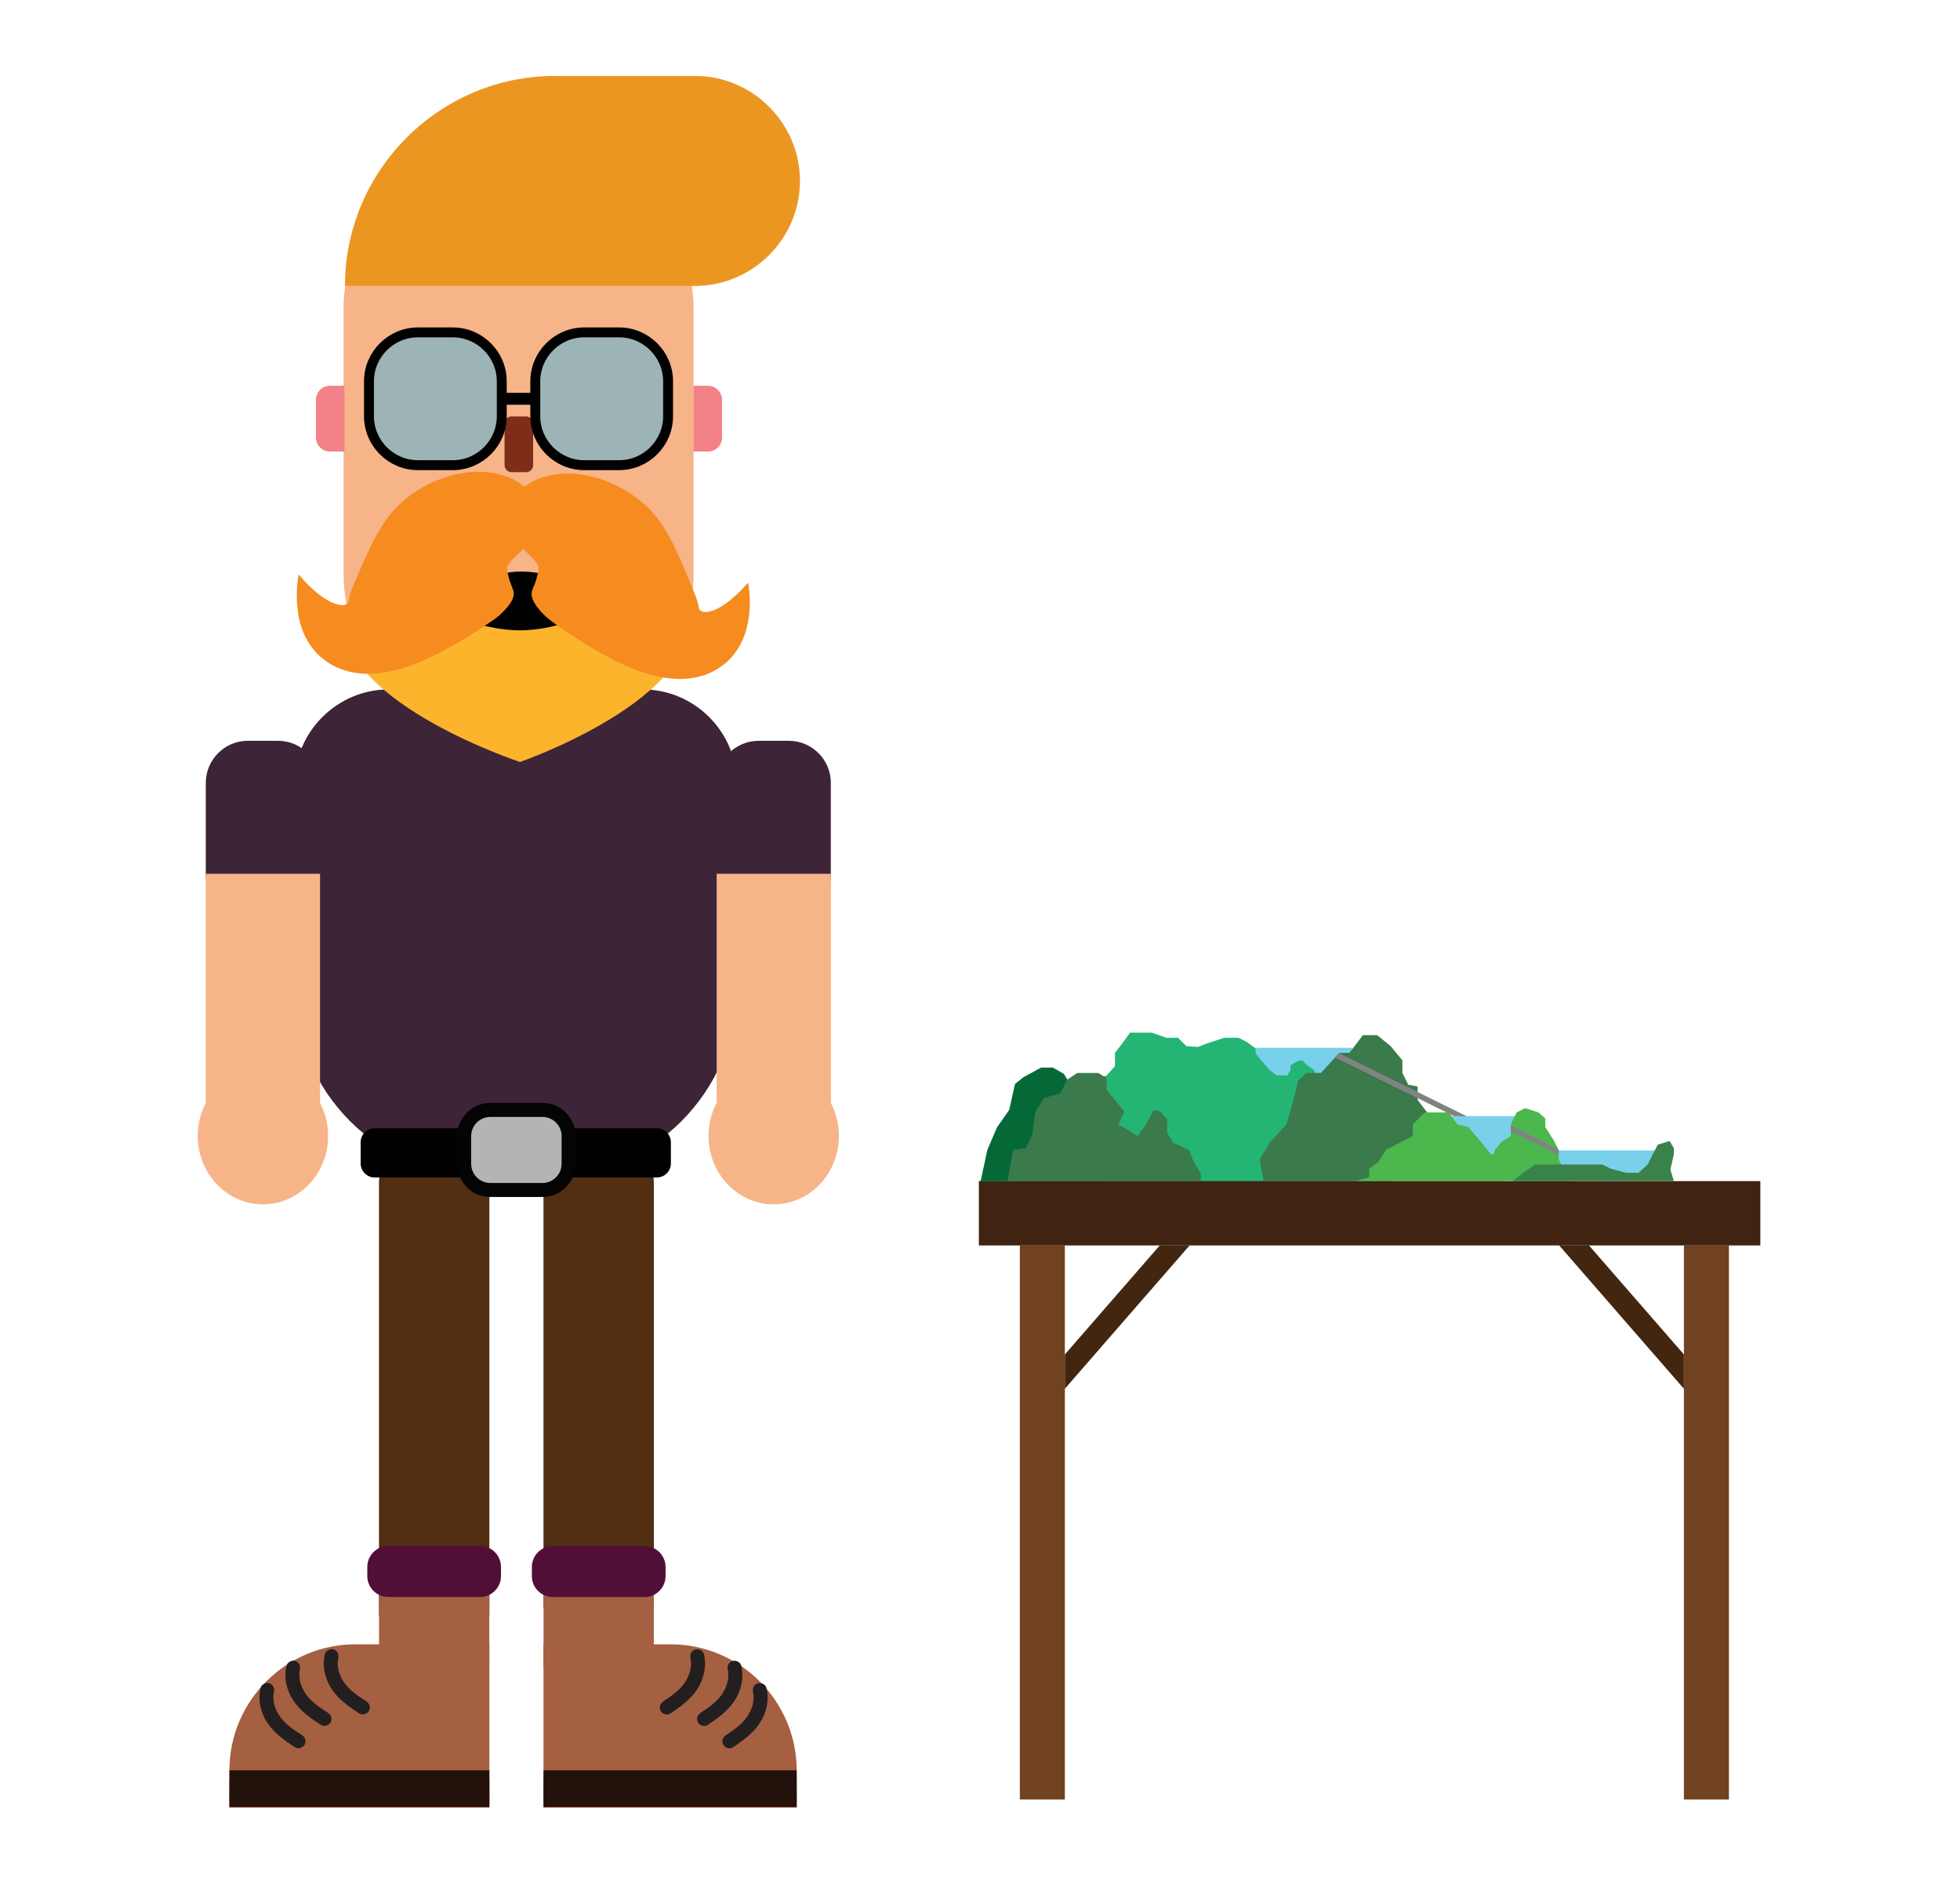 <?xml version="1.0" encoding="utf-8"?>
<!-- Generator: Adobe Illustrator 24.0.1, SVG Export Plug-In . SVG Version: 6.00 Build 0)  -->
<svg version="1.1" id="Layer_1" xmlns="http://www.w3.org/2000/svg" xmlns:xlink="http://www.w3.org/1999/xlink" x="0px" y="0px"
	 viewBox="0 0 280 270" style="enable-background:new 0 0 280 270;" xml:space="preserve">
<style type="text/css">
	.st0{fill:#79D0EA;}
	.st1{fill:#24B574;}
	.st2{fill:#522E13;}
	.st3{fill:#FFDCB2;}
	.st4{fill:#3E2437;}
	.st5{fill:#F6B488;}
	.st6{fill:#010101;}
	.st7{fill:#A55F41;}
	.st8{fill:#231F20;}
	.st9{fill:#510F37;}
	.st10{fill:#B4B4B4;stroke:#040404;stroke-width:2;stroke-miterlimit:10;}
	.st11{fill:#22120B;}
	.st12{fill:#7E2D18;}
	.st13{fill:#F38188;}
	.st14{fill:#FCB42C;}
	.st15{fill:#F68B20;stroke:#F68B20;stroke-miterlimit:10;}
	.st16{fill:#9DB4B6;stroke:#010101;stroke-width:1.417;stroke-miterlimit:10;}
	.st17{fill:#EC9622;}
	.st18{fill:#704220;}
	.st19{fill:#412312;}
	.st20{fill:#432610;}
	.st21{fill:#046937;}
	.st22{fill:#3A7A4B;}
	.st23{fill:#4BB74D;}
	.st24{fill:#39824A;}
	.st25{fill:#818381;}
</style>
<rect x="216.27" y="164.37" class="st0" width="21.12" height="3.86"/>
<rect x="203.3" y="159.46" class="st0" width="13.48" height="8.76"/>
<rect x="176.71" y="149.7" class="st0" width="16.46" height="8.76"/>
<polygon class="st1" points="139.84,169.11 141.28,166.62 143.2,165.27 144.28,163.5 146.08,161.39 149.32,161 150.4,159.54 
	150.4,156.9 151.72,155.7 154.96,154.74 158.08,153.66 159.28,152.34 159.28,150.42 160.12,149.34 161.44,147.54 162.16,147.54 
	164.56,147.54 166.6,148.27 168.28,148.27 169.48,149.46 171.16,149.58 172.36,149.1 174.88,148.27 176.92,148.27 178.12,148.86 
	179.39,149.82 179.39,150.54 181.36,152.9 182.44,153.66 183.04,153.66 183.88,153.66 184.36,152.9 184.36,152.22 185.32,151.62 
	186.04,151.5 186.76,152.22 187.72,152.9 188.3,154.14 189.4,155.7 189.4,157.14 190.6,158.33 192.28,159.42 193.12,161 
	194.92,163.5 195.52,165.27 196.72,165.27 198.04,166.98 198.88,169.11 "/>
<path class="st2" d="M93.41,229.66H77.64V169c0-3.3,2.7-6,6-6h3.77c3.3,0,6,2.7,6,6V229.66z"/>
<path class="st2" d="M54.14,230.81h15.77v-61.81c0-3.3-2.7-6-6-6h-3.77c-3.3,0-6,2.7-6,6V230.81z"/>
<path class="st3" d="M70.77,95.46h4"/>
<path class="st4" d="M78.27,168.13h-9.18c-14.85,0-27-12.15-27-27v-29.17c0-7.4,6.06-13.46,13.46-13.46c0,0,3.39,0,7.36,0
	c4,0,4.07,1.98,11.05,1.98c5.92,0,6.69-1.98,10.67-1.98c3.88,0,7.18,0,7.18,0c7.4,0,13.46,6.06,13.46,13.46v29.17
	C105.27,155.98,93.12,168.13,78.27,168.13z"/>
<path class="st4" d="M112.69,131.1h-4.32c-3.3,0-6-2.7-6-6v-13.26c0-3.3,2.7-6,6-6h4.32c3.3,0,6,2.7,6,6v13.26
	C118.69,128.4,115.99,131.1,112.69,131.1z"/>
<rect x="102.38" y="124.84" class="st5" width="16.32" height="39.46"/>
<ellipse class="st5" cx="110.53" cy="162.3" rx="9.31" ry="9.77"/>
<path class="st4" d="M39.71,131.1H35.4c-3.3,0-6-2.7-6-6v-13.26c0-3.3,2.7-6,6-6h4.32c3.3,0,6,2.7,6,6v13.26
	C45.71,128.4,43.01,131.1,39.71,131.1z"/>
<rect x="29.4" y="124.84" class="st5" width="16.32" height="39.46"/>
<ellipse class="st5" cx="37.56" cy="162.3" rx="9.31" ry="9.77"/>
<path class="st6" d="M93.84,168.23H53.52c-1.1,0-2-0.9-2-2v-3.03c0-1.1,0.9-2,2-2h40.32c1.1,0,2,0.9,2,2v3.03
	C95.84,167.33,94.94,168.23,93.84,168.23z"/>
<g>
	<path class="st7" d="M113.81,258.26H77.64v-23.33h18.17c9.9,0,18,8.1,18,18V258.26z"/>
	<rect x="77.64" y="254.36" class="st7" width="36.17" height="3.9"/>
	<rect x="77.64" y="256.31" class="st7" width="36.17" height="0.98"/>
	<g>
		<path class="st7" d="M99.59,236.63c0.38,1.54-0.15,3.24-1.04,4.47c-0.89,1.22-2.11,2.06-3.3,2.86"/>
		<g>
			<path class="st8" d="M98.63,236.89c0.28,1.2-0.11,2.49-0.84,3.56c-0.77,1.12-1.92,1.89-3.04,2.64c-0.45,0.3-0.64,0.88-0.36,1.37
				c0.26,0.45,0.92,0.66,1.37,0.36c1.44-0.96,2.86-1.99,3.83-3.45c0.96-1.46,1.38-3.29,0.98-5c-0.12-0.53-0.72-0.84-1.23-0.7
				C98.79,235.81,98.5,236.37,98.63,236.89L98.63,236.89z"/>
		</g>
	</g>
	<g>
		<path class="st7" d="M104.92,238.27c0.38,1.54-0.15,3.24-1.04,4.47c-0.89,1.22-2.11,2.06-3.3,2.86"/>
		<g>
			<path class="st8" d="M103.96,238.53c0.28,1.2-0.11,2.49-0.84,3.56c-0.77,1.12-1.92,1.89-3.04,2.64c-0.45,0.3-0.64,0.88-0.36,1.37
				c0.26,0.45,0.92,0.66,1.37,0.36c1.44-0.96,2.86-1.99,3.83-3.45c0.96-1.46,1.38-3.29,0.98-5c-0.12-0.53-0.72-0.84-1.23-0.7
				C104.12,237.45,103.84,238.01,103.96,238.53L103.96,238.53z"/>
		</g>
	</g>
	<g>
		<path class="st7" d="M108.54,241.46c0.38,1.54-0.15,3.24-1.04,4.47c-0.89,1.22-2.11,2.06-3.3,2.86"/>
		<g>
			<path class="st8" d="M107.57,241.72c0.28,1.2-0.11,2.49-0.84,3.56c-0.77,1.12-1.92,1.89-3.04,2.64c-0.45,0.3-0.64,0.88-0.36,1.37
				c0.26,0.45,0.92,0.66,1.37,0.36c1.44-0.96,2.86-1.99,3.83-3.45c0.96-1.46,1.38-3.29,0.98-5c-0.12-0.53-0.72-0.84-1.23-0.7
				C107.73,240.64,107.45,241.2,107.57,241.72L107.57,241.72z"/>
		</g>
	</g>
</g>
<g>
	<path class="st7" d="M32.77,258.26h37.14v-23.33H50.77c-9.9,0-18,8.1-18,18V258.26z"/>
	
		<rect x="32.77" y="254.36" transform="matrix(-1 -5.103929e-11 5.103929e-11 -1 102.681 512.621)" class="st7" width="37.14" height="3.9"/>
	
		<rect x="32.77" y="256.31" transform="matrix(-1 -5.094159e-11 5.094159e-11 -1 102.681 513.596)" class="st7" width="37.14" height="0.98"/>
	<g>
		<path class="st7" d="M47.37,236.63c-0.39,1.54,0.15,3.24,1.07,4.47c0.92,1.22,2.16,2.06,3.39,2.86"/>
		<g>
			<path class="st8" d="M46.41,236.36c-0.41,1.71,0.02,3.55,1,5c1,1.47,2.45,2.5,3.92,3.45c0.45,0.29,1.1,0.09,1.37-0.36
				c0.28-0.49,0.1-1.07-0.36-1.37c-1.15-0.74-2.34-1.51-3.14-2.64c-0.75-1.07-1.15-2.36-0.87-3.56c0.13-0.52-0.17-1.08-0.7-1.23
				C47.13,235.52,46.53,235.83,46.41,236.36L46.41,236.36z"/>
		</g>
	</g>
	<g>
		<path class="st7" d="M41.9,238.27c-0.39,1.54,0.15,3.24,1.07,4.47c0.92,1.22,2.16,2.06,3.39,2.86"/>
		<g>
			<path class="st8" d="M40.93,238c-0.41,1.71,0.02,3.55,1,5c1,1.47,2.45,2.5,3.92,3.45c0.45,0.29,1.1,0.09,1.37-0.36
				c0.28-0.49,0.1-1.07-0.36-1.37c-1.15-0.74-2.34-1.51-3.14-2.64c-0.75-1.07-1.15-2.36-0.87-3.56c0.13-0.52-0.17-1.08-0.7-1.23
				C41.65,237.17,41.06,237.48,40.93,238L40.93,238z"/>
		</g>
	</g>
	<g>
		<path class="st7" d="M38.19,241.46c-0.39,1.54,0.15,3.24,1.07,4.47c0.92,1.22,2.16,2.06,3.39,2.86"/>
		<g>
			<path class="st8" d="M37.22,241.19c-0.41,1.71,0.02,3.55,1,5c1,1.47,2.45,2.5,3.92,3.45c0.45,0.29,1.1,0.09,1.37-0.36
				c0.28-0.49,0.1-1.07-0.36-1.37c-1.15-0.74-2.34-1.51-3.14-2.64c-0.75-1.07-1.15-2.36-0.87-3.56c0.13-0.52-0.17-1.08-0.7-1.23
				C37.94,240.35,37.35,240.66,37.22,241.19L37.22,241.19z"/>
		</g>
	</g>
</g>
<rect x="54.15" y="223.32" class="st7" width="15.75" height="14.95"/>
<rect x="77.65" y="223.32" class="st7" width="15.75" height="14.95"/>
<path class="st9" d="M55.47,228.17h13.1c1.66,0,3-1.34,3-3v-1.29c0-1.66-1.34-3-3-3h-13.1c-1.66,0-3,1.34-3,3v1.29
	C52.47,226.83,53.81,228.17,55.47,228.17z"/>
<path class="st9" d="M92.08,228.18h-13.1c-1.66,0-3-1.34-3-3v-1.29c0-1.66,1.34-3,3-3h13.1c1.66,0,3,1.34,3,3v1.29
	C95.08,226.84,93.73,228.18,92.08,228.18z"/>
<path class="st10" d="M77.49,170.02h-7.44c-2.06,0-3.74-1.68-3.74-3.74v-3.96c0-2.06,1.68-3.74,3.74-3.74h7.44
	c2.06,0,3.74,1.68,3.74,3.74v3.96C81.23,168.34,79.55,170.02,77.49,170.02z"/>
<rect x="77.65" y="252.93" class="st11" width="36.16" height="5.22"/>
<rect x="32.78" y="252.93" class="st11" width="37.13" height="5.22"/>
<path class="st5" d="M63.64,103.37c-8.53-3.37-14.56-11.68-14.56-21.4v-38c0-10.5,8.51-19,19-19h12c10.49,0,19,8.5,19,19v38
	c0,9.72-6.03,18.03-14.56,21.4"/>
<ellipse class="st6" cx="74.5" cy="86.22" rx="7.8" ry="4.56"/>
<path class="st12" d="M75.16,67.46h-2.08c-0.55,0-1-0.45-1-1V60.5c0-0.55,0.45-1,1-1h2.08c0.55,0,1,0.45,1,1v5.96
	C76.16,67.01,75.71,67.46,75.16,67.46z"/>
<path class="st13" d="M101.15,64.51h-2.08v-9.39h2.08c1.1,0,2,0.9,2,2v5.39C103.15,63.61,102.26,64.51,101.15,64.51z"/>
<path class="st13" d="M47.13,55.12h2.08v9.39h-2.08c-1.1,0-2-0.9-2-2v-5.39C45.13,56.02,46.03,55.12,47.13,55.12z"/>
<path class="st14" d="M74.28,108.87c0,0-25-8.28-25-19.84s13.06,1.03,25,1.03s24.1-12.7,24.1-1.13S74.28,108.87,74.28,108.87"/>
<g>
	<g>
		<g>
			<g>
				<path class="st15" d="M74.16,76.98c-0.82-1.11-1.43-2.45-1.03-4.03c0.1-0.39,0.23-0.82,0.46-1.22c0.24-0.4,0.56-0.81,0.95-1.21
					c0.38-0.42,0.88-0.75,1.44-1.09c0.57-0.35,1.2-0.61,1.89-0.81c0.35-0.1,0.72-0.2,1.09-0.27c0.35-0.06,0.71-0.1,1.09-0.14
					c0.37-0.03,0.78-0.05,1.15-0.05c0.35,0.01,0.72,0.03,1.09,0.06c0.79,0.06,1.44,0.19,2.15,0.36c0.75,0.17,1.31,0.37,1.98,0.62
					c2.51,0.97,4.48,2.37,6.03,3.91c0.76,0.77,1.59,1.86,2.31,3.08c0.71,1.2,1.33,2.5,1.92,3.82c0.58,1.32,1.13,2.65,1.61,3.8
					c0.48,1.16,0.85,2.05,0.99,2.74c0,0.11,0.07,0.36,0.09,0.47c0.02,0.07,0.05,0.16,0.09,0.25c0.03,0.06,0.08,0.12,0.13,0.2
					c0.23,0.26,0.63,0.47,1.09,0.48c0.97,0.03,2.13-0.52,3.01-1.12c0.91-0.61,1.61-1.26,2.1-1.72c0.48-0.47,0.74-0.75,0.74-0.75
					s0.05,0.38,0.07,1.07c0.02,0.69,0.04,1.71-0.17,3.01c-0.22,1.29-0.6,2.92-1.92,4.68c-0.67,0.88-1.66,1.74-2.92,2.38
					c-1.28,0.7-2.85,0.97-4.39,1.01c-3.04-0.03-5.56-0.98-7.65-1.88c-2.1-0.93-3.85-1.94-5.38-2.87c-1.52-0.93-2.83-1.81-3.85-2.52
					c-1-0.7-1.74-1.23-2.22-1.72c-0.95-0.96-1.54-1.8-1.64-2.45c0-0.13-0.05-0.37,0.02-0.48l0.07-0.24c0.13-0.39,0.27-0.59,0.37-0.9
					c0.11-0.29,0.19-0.58,0.26-0.88c0.07-0.26,0.12-0.38,0.16-0.59c0.04-0.19,0.07-0.38,0.08-0.58c0.02-0.11,0.03-0.18,0.04-0.27
					c0.01-0.09,0-0.19-0.01-0.29c0-0.05,0-0.01,0-0.03c0.01,0.02-0.03-0.14,0.02,0.07c0.02,0.06,0.04,0.13,0.05,0.17
					c-0.04-0.13-0.1-0.27-0.16-0.41c-0.13-0.27-0.31-0.48-0.49-0.73C76.1,78.91,75,78.12,74.16,76.98z"/>
			</g>
		</g>
	</g>
	<g>
		<g>
			<g>
				<path class="st15" d="M75.42,77.01c-0.87,1.12-1.99,1.88-2.81,2.86c-0.2,0.24-0.39,0.46-0.54,0.7c-0.14,0.23-0.3,0.69-0.19,0.38
					c0.02-0.04,0.05-0.21,0.04-0.17c0,0.01,0,0,0,0s0.01-0.01,0.01-0.03c-0.01,0.05-0.02,0.16-0.02,0.23c0,0.08,0.01,0.16,0.02,0.22
					c0.01,0.11,0.02,0.34,0.05,0.5c0.03,0.17,0.07,0.34,0.12,0.51c0.05,0.28,0.12,0.56,0.21,0.84c0.18,0.47,0.35,0.95,0.53,1.44
					c0.08,0.11,0.05,0.32,0.05,0.46c-0.07,0.62-0.65,1.41-1.6,2.34c-0.48,0.47-1.22,0.98-2.23,1.65c-1.03,0.7-2.35,1.55-3.9,2.45
					c-1.56,0.9-3.34,1.88-5.5,2.77c-0.55,0.22-1.08,0.43-1.7,0.63l-0.89,0.29l-0.98,0.25c-0.61,0.16-1.38,0.28-2.06,0.36
					c-0.35,0.04-0.76,0.05-1.12,0.07c-0.38,0.01-0.73,0.02-1.14-0.02c-1.54-0.09-3.1-0.58-4.3-1.29c-0.6-0.35-1.09-0.79-1.57-1.18
					c-0.45-0.44-0.83-0.88-1.13-1.32c-1.21-1.78-1.54-3.39-1.73-4.68c-0.18-1.29-0.15-2.3-0.12-2.99c0.03-0.69,0.08-1.07,0.08-1.07
					s0.26,0.29,0.73,0.76c0.48,0.47,1.18,1.13,2.07,1.75c0.88,0.61,2.02,1.21,3.02,1.24c0.25,0.02,0.47-0.03,0.66-0.09
					c0.21-0.1,0.38-0.16,0.51-0.29c0.13-0.15,0.21-0.24,0.27-0.43c0.04-0.13,0.09-0.32,0.1-0.47c0.07-0.62,0.43-1.49,0.9-2.59
					c0.47-1.1,1.03-2.4,1.62-3.69c0.6-1.3,1.24-2.58,1.96-3.75c0.74-1.21,1.58-2.28,2.37-3.04c1.59-1.52,3.61-2.89,6.19-3.82
					c0.67-0.23,1.27-0.42,2.03-0.57c0.36-0.07,0.71-0.14,1.06-0.19c0.35-0.05,0.77-0.08,1.14-0.1c0.38-0.02,0.75-0.03,1.11-0.02
					c0.4,0.02,0.79,0.05,1.17,0.1c0.38,0.05,0.73,0.1,1.09,0.19c0.37,0.09,0.73,0.2,1.07,0.32c0.34,0.12,0.66,0.24,0.97,0.39
					c0.31,0.16,0.6,0.33,0.87,0.51c0.54,0.35,1.01,0.71,1.37,1.14c0.36,0.41,0.66,0.83,0.88,1.23c0.2,0.42,0.32,0.84,0.4,1.23
					C76.91,74.6,76.27,75.92,75.42,77.01z"/>
			</g>
		</g>
	</g>
</g>
<g>
	<path class="st16" d="M64.69,66.46H59.7c-3.84,0-6.99-3.14-6.99-6.99v-4.99c0-3.84,3.14-6.99,6.99-6.99h4.99
		c3.84,0,6.99,3.14,6.99,6.99v4.99C71.68,63.32,68.53,66.46,64.69,66.46z"/>
	<path class="st16" d="M88.45,66.46h-4.99c-3.84,0-6.99-3.14-6.99-6.99v-4.99c0-3.84,3.14-6.99,6.99-6.99h4.99
		c3.84,0,6.99,3.14,6.99,6.99v4.99C95.44,63.32,92.29,66.46,88.45,66.46z"/>
	<rect x="71.05" y="56.12" class="st6" width="5.94" height="1.71"/>
</g>
<path class="st17" d="M99.28,40.85h-50v0c0-16.5,13.5-30,30-30h20c8.25,0,15,6.75,15,15v0C114.28,34.1,107.53,40.85,99.28,40.85z"/>
<rect x="145.69" y="177.94" class="st18" width="6.43" height="79.16"/>
<rect x="240.56" y="177.94" class="st18" width="6.43" height="79.16"/>
<rect x="191.06" y="117.52" transform="matrix(6.123234e-17 -1 1 6.123234e-17 22.318 369.001)" class="st19" width="9.19" height="111.64"/>
<polygon class="st20" points="165.68,177.94 152.12,193.52 152.12,198.42 169.94,177.94 "/>
<polygon class="st20" points="227,177.94 240.56,193.52 240.56,198.42 222.74,177.94 "/>
<polygon class="st21" points="140.09,168.75 141.05,164.3 142.41,161.1 144.17,158.58 145.01,154.86 146.21,153.9 148.73,152.53 
	150.41,152.53 151.97,153.42 153.53,155.94 154.53,158.22 154.97,160.64 156.53,162.3 156.53,164.3 156.53,166.38 157.25,167.22 
	157.73,168.75 "/>
<polygon class="st22" points="143.93,168.75 144.72,164.3 146.57,164.04 147.41,162.3 147.89,158.94 149.09,156.9 151.49,156.18 
	152.45,154.26 153.89,153.3 156.89,153.3 158.09,154.02 158.09,155.7 160.61,158.82 159.77,160.64 162.53,162.3 163.73,160.64 
	164.81,158.58 165.77,158.82 166.73,159.9 166.73,161.82 167.57,163.26 169.85,164.3 170.44,165.78 171.53,167.7 171.53,168.75 "/>
<path class="st22" d="M180.54,168.75l-0.6-3.09l1.44-2.4l2.4-2.62l0.91-3.14l0.77-3.12l1.2-1.08h2.04l1.32-1.44l1.32-1.44h1.44
	l1.92-2.52h2.04l1.92,1.56l1.68,2.04v1.8l0.84,1.68l1.33,0.24v1.92l1.55,2.04c0,0,0,1.53,0,1.84c0,0.32,0,1.28,0,1.28l1.67,1.32
	c0,0-0.49,1.68,0,2.28c0.49,0.6,0.97,1.32,0.97,1.32l0.84,1.53H180.54z"/>
<polygon class="st23" points="193.74,168.75 195.59,168.18 195.59,166.98 196.91,166.02 197.99,164.3 201.83,162.3 201.83,160.64 
	203.51,158.94 206.99,158.94 208.19,160.64 209.75,161.02 211.56,163.14 212.99,164.91 213.71,164.91 214.77,166.86 214.77,168.75 
	"/>
<polygon class="st23" points="206.11,168.75 209.59,167.58 212.11,167.58 212.95,166.26 213.55,164.3 214.51,163.14 215.83,162.3 
	215.83,160.64 216.67,158.94 217.87,158.33 219.79,158.94 220.75,159.78 220.75,161.02 221.95,162.9 222.67,164.3 222.67,165.66 
	223.39,166.98 224.47,168.75 "/>
<polygon class="st24" points="216.07,168.75 217.75,167.46 219.29,166.38 221.11,166.38 223.63,166.38 226.27,166.38 227.23,166.38 
	228.91,166.38 230.11,166.98 232.27,167.56 234.07,167.56 235.39,166.38 236.11,164.91 236.83,163.54 238.51,163.02 239.12,164.04 
	239.12,164.91 238.63,167.1 239.12,168.75 "/>
<polygon class="st25" points="207.7,159.46 190.74,151.08 191.31,150.48 209.56,159.5 "/>
<polygon class="st25" points="222.67,165.01 215.83,161.63 215.83,160.75 222.67,164.3 "/>
</svg>
